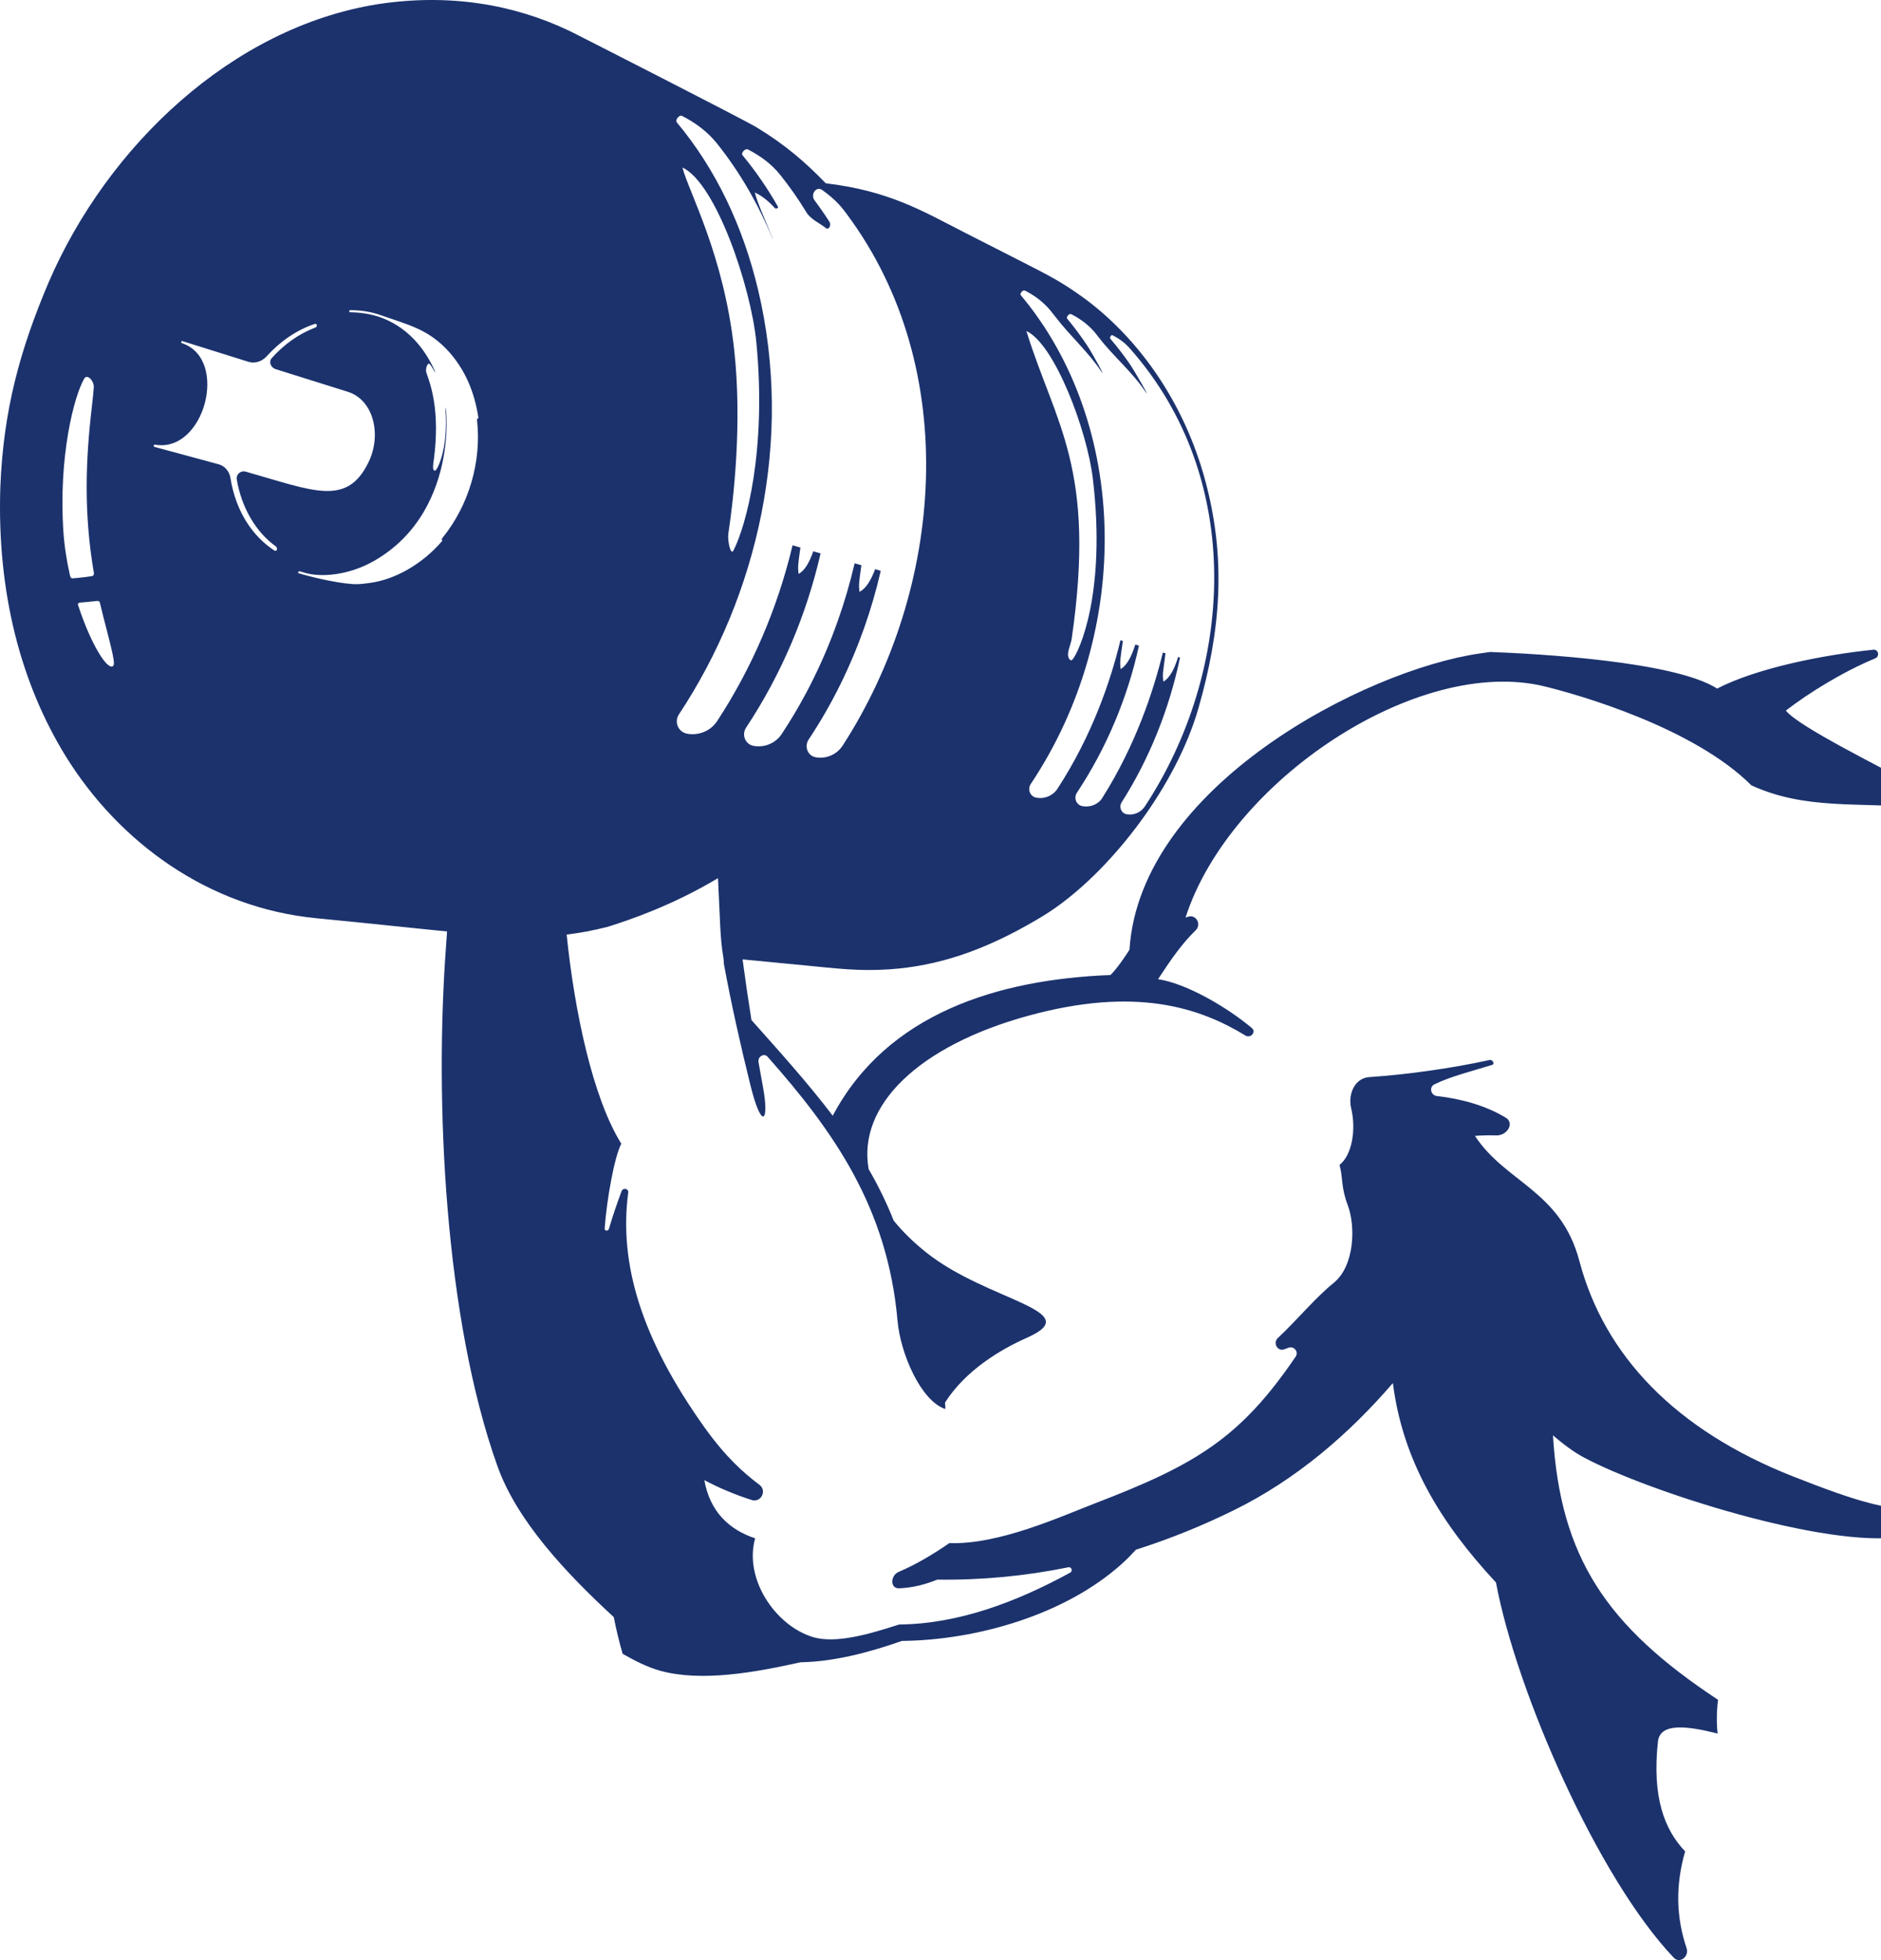 <svg width="333" height="347" viewBox="0 0 333 347" fill="none" xmlns="http://www.w3.org/2000/svg">
<path d="M84.655 74.034C84.486 74.061 84.444 74.257 84.456 74.422C85.257 81.679 83.056 89.394 78.319 95.243C78.217 95.378 78.157 95.577 78.286 95.685C78.328 95.724 78.274 95.773 78.241 95.815C74.7 99.922 69.924 102.593 65.512 103.193C63.739 103.436 63.263 103.455 62.366 103.394C59.225 103.196 54.253 101.925 52.829 101.467C52.808 101.461 52.778 101.458 52.763 101.452L52.814 101.265C52.844 101.157 52.968 101.118 53.07 101.145C53.29 101.211 53.546 101.28 53.877 101.377C56.846 102.283 61.797 101.843 66.262 99.278C82.355 90.03 78.602 68.782 78.873 72.603C79.328 78.81 77.762 82.574 77.139 83.242C76.979 83.423 76.72 83.239 76.687 83.001C76.612 82.459 76.784 81.517 76.829 81.186C77.886 72.82 76.326 68.318 75.474 65.96C75.254 65.337 75.715 63.979 76.124 64.497C76.368 64.819 76.633 65.228 76.907 65.74C76.949 65.816 77.106 65.99 77.079 65.912C75.154 61.401 71.824 57.724 67.181 56.116C65.488 55.562 63.769 55.3 61.995 55.285C61.896 55.285 61.821 55.198 61.821 55.092C61.821 54.996 61.899 54.912 61.995 54.912C63.835 54.903 65.642 55.18 67.361 55.782C72.125 57.456 75.546 58.206 78.979 61.744C80.629 63.443 81.981 65.487 82.939 67.692C83.776 69.613 84.348 71.688 84.688 73.922C84.691 73.97 84.706 74.028 84.655 74.034ZM48.553 97.447C44.834 95.02 41.748 90.665 40.799 84.631C40.618 83.489 39.835 82.502 38.721 82.197L27.354 79.117C27.251 79.093 27.188 78.981 27.212 78.876C27.236 78.767 27.341 78.695 27.456 78.719C36.195 80.264 40.609 63.56 32.226 60.757C32.117 60.723 32.045 60.624 32.078 60.516C32.108 60.425 32.205 60.359 32.301 60.389C33.464 60.748 40.501 62.961 43.97 64.048C45.123 64.415 46.382 63.988 47.195 63.09C49.571 60.462 52.516 58.402 55.75 57.339C55.9 57.291 56.063 57.396 56.093 57.562C56.123 57.742 56.006 57.92 55.828 57.986C52.895 59.091 50.257 60.998 48.11 63.398C47.514 64.06 47.942 65.081 48.797 65.352L61.571 69.357C66.097 70.769 67.608 76.882 65.269 81.77C61.435 89.78 55.494 86.892 43.488 83.495C42.609 83.248 41.76 83.986 41.916 84.886C42.756 89.78 45.192 94.101 48.812 96.718C49.005 96.857 49.086 97.098 49.023 97.323C48.968 97.522 48.719 97.558 48.553 97.447ZM20.033 117.888C19.046 118.818 16.049 113.997 13.803 107.062C13.74 106.866 13.929 106.707 14.131 106.686C15.149 106.595 16.167 106.517 17.13 106.394C17.362 106.36 17.621 106.433 17.675 106.659C17.859 107.442 18.049 108.234 18.253 109.029C19.961 115.608 20.434 117.518 20.033 117.888ZM12.4 101.925C11.836 99.437 11.412 96.826 11.228 94.195C10.319 80.776 13.14 70.022 14.917 67.023C15.456 66.108 16.676 67.481 16.606 68.544C16.555 69.279 16.45 70.396 16.248 72.124C15.149 81.544 14.815 90.915 16.621 101.431C16.664 101.684 16.543 101.955 16.29 101.994C15.878 102.051 15.465 102.117 15.05 102.166C14.327 102.259 13.583 102.325 12.836 102.388C12.592 102.413 12.451 102.16 12.4 101.925ZM129.972 61.883C128.114 45.037 121.986 34.13 120.808 29.649C126.75 32.399 132.947 50.801 133.898 60.594C135.744 79.758 132.086 93.108 129.848 97.45C129.327 98.453 128.773 95.61 128.936 94.496C129.854 88.446 131.417 75.076 129.972 61.883ZM120.739 20.516C123.112 21.724 125.28 23.331 126.939 25.412C130.99 30.483 134.272 36.196 136.777 42.282L136.81 42.297C135.287 38.464 134.004 35.759 133.633 34.07C134.907 34.684 136.072 35.612 137.135 36.801C137.355 37.051 137.876 36.859 137.711 36.569C135.877 33.347 133.787 30.306 131.453 27.481C131.128 27.087 131.935 26.22 132.396 26.451C134.573 27.562 136.581 29.029 138.111 30.938C139.791 33.037 141.339 35.251 142.757 37.578C143.534 38.858 145.049 39.451 146.223 40.382C146.726 40.782 147.202 39.84 146.859 39.298C146.016 37.985 145.133 36.708 144.209 35.473C143.423 34.416 144.501 32.871 145.57 33.642C148.217 35.537 149.184 36.934 149.921 37.922C170.395 65.424 167.013 104.394 149.187 131.984C148.16 133.577 146.263 134.402 144.399 134.059C142.965 133.797 142.357 132.129 143.158 130.921C145.233 127.798 147.115 124.531 148.78 121.146C152.002 114.621 154.357 107.863 155.92 101.054L154.926 100.765C154.161 102.834 153.234 104.256 152.15 104.78C152.035 103.521 152.008 103.452 152.496 100.064L151.3 99.717C149.68 106.668 147.274 113.515 144.043 120.077C143.589 121.014 143.104 121.953 142.604 122.881C141.306 125.317 139.885 127.681 138.37 129.972C137.292 131.596 135.32 132.394 133.405 132.047C131.92 131.773 131.26 130.057 132.089 128.804C138.421 119.252 142.794 108.724 145.272 97.974L143.98 97.597C143.245 99.696 142.369 101.115 141.369 101.591C141.252 100.362 141.222 100.238 141.701 96.938L140.309 96.534C137.647 107.737 133.061 118.343 126.957 127.663C125.807 129.406 123.696 130.271 121.642 129.888C120.08 129.605 119.303 127.813 120.185 126.485C134.067 105.511 140.559 77.9 134.19 51.238C131.525 40.081 126.765 29.978 119.821 21.672C119.468 21.248 120.251 20.269 120.739 20.516ZM181.464 51.449C183.199 52.334 184.777 53.514 186.005 55.029C186.328 55.426 186.644 55.827 186.963 56.234C189.486 59.519 192.651 62.289 194.949 65.74C195.934 67.219 193.398 62.542 192.407 61.073C191.314 59.441 190.155 57.896 188.938 56.426C188.688 56.116 189.294 55.439 189.649 55.619C191.314 56.468 192.832 57.604 194 59.061C194.184 59.293 194.377 59.534 194.557 59.781C197.132 63.111 200.441 65.84 202.775 69.339C203.868 70.977 200.986 65.834 199.86 64.226C198.842 62.759 197.749 61.347 196.578 59.98C196.4 59.766 196.71 59.218 196.96 59.344C198.081 59.916 199.11 60.657 199.948 61.6C220.584 84.811 218.425 118.827 202.667 142.78C201.965 143.834 200.697 144.376 199.454 144.15C198.487 143.972 198.047 142.861 198.571 142.036C203.504 134.294 207.003 125.498 208.906 116.406L208.56 116.304C207.897 118.541 207.018 120.098 205.937 120.67C205.789 119.213 205.856 119.348 206.331 115.66L205.862 115.521C204.202 122.36 201.02 131.975 195.133 141.277C194.395 142.442 192.979 142.963 191.618 142.716C190.531 142.515 190.043 141.253 190.655 140.331C195.816 132.538 199.595 123.658 201.634 114.298L200.986 114.109C200.288 116.361 199.403 117.906 198.379 118.439C198.246 117.078 198.294 116.876 198.788 113.47L198.355 113.347C196.632 120.541 193.323 130.246 187.198 139.648C186.394 140.88 184.915 141.482 183.476 141.22C182.359 141.018 181.853 139.726 182.482 138.787C200.595 111.654 199.812 75.061 180.724 52.268C180.462 51.951 181.097 51.265 181.464 51.449ZM181.705 58.6C186.68 60.889 192.45 76.132 193.476 84.778C195.888 105.144 190.956 115.536 189.884 116.738C189.818 116.813 189.73 116.897 189.622 116.897H189.562L189.501 116.852C188.779 116.34 189.131 115.202 189.441 114.196C189.562 113.814 189.67 113.455 189.715 113.169C194.127 82.803 186.827 75.151 181.705 58.6ZM341.932 266.971C335.5 268.021 328.628 265.782 317.468 261.394C296.525 253.149 284.001 239.905 279.596 223.216C276.301 210.757 266.488 209.346 261.118 201.086C262.389 200.999 263.627 200.962 264.853 201.007C266.756 201.086 268.204 198.866 266.578 197.872C263.085 195.741 258.722 194.523 254.391 194.039C253.292 193.915 252.946 192.452 253.937 191.967C256.885 190.527 260.712 189.597 264.166 188.521C264.678 188.363 264.235 187.537 263.711 187.652C256.996 189.145 248.715 190.272 242.425 190.681C239.829 190.85 238.594 193.702 239.208 196.228C240.124 200.061 239.311 204.539 237.14 206.229C237.796 208.614 237.36 210.099 238.6 213.369C239.973 216.961 239.883 224.086 236.065 227.155C232.903 229.702 229.702 233.605 226.215 236.884C225.293 237.764 226.179 239.305 227.374 238.869C227.618 238.772 227.859 238.685 228.1 238.598C229.07 238.23 229.961 239.315 229.377 240.17C219.602 254.54 211.77 259.259 193.988 266.091C187.734 268.5 176.842 273.49 168.07 273.18C165.197 275.161 162.213 276.951 159.103 278.275C157.612 278.91 157.546 281.25 159.163 281.184C161.43 281.097 163.65 280.57 165.926 279.646C173.795 279.757 181.54 279.007 189.137 277.462C189.703 277.348 189.971 278.128 189.462 278.408C179.968 283.602 169.678 287.499 159.178 287.592C154.083 289.228 147.979 291.085 143.833 289.791C137.126 287.689 131.694 279.396 133.688 272.337C129.071 270.795 125.699 267.645 124.69 262.033C127.015 263.282 130.095 264.606 133.073 265.55C134.717 266.07 135.826 263.896 134.452 262.863C131.661 260.765 128.523 258.003 124.741 252.724C113.642 237.176 109.528 223.818 111.217 211.131C111.32 210.409 110.29 210.21 110.034 210.89C109.227 213.052 108.426 215.401 107.797 217.561C107.667 217.997 107.011 217.94 107.044 217.488C107.408 212.417 108.742 204.873 109.992 202.474C104.933 194.367 101.708 179.066 100.317 165.452C102.674 165.169 105.02 164.724 107.589 164.079C111.38 162.884 118.914 160.36 127.108 155.466C127.533 163.85 127.457 165.774 128.057 169.511C128.12 169.918 128.147 170.291 128.15 170.646C129.466 177.756 131.053 184.842 132.847 192.108C134.817 200.067 136.247 198.818 135.07 192.425C134.802 190.961 134.537 189.504 134.281 188.041C134.112 187.071 135.247 186.351 135.898 187.089C147.588 200.285 157.13 213.788 158.895 233.821C159.407 239.666 163.047 248.03 167.357 249.445C167.366 249.074 167.336 248.692 167.293 248.31C170.985 242.513 177.206 238.872 181.853 236.803C192.534 232.043 174.831 230.356 164.029 221.77C161.674 219.901 159.756 217.997 158.214 216.088C156.947 212.902 155.465 209.873 153.779 206.976C151.77 195.656 162.704 185.137 181.985 179.835C201.128 174.571 212.426 178.414 220.487 183.325C221.4 183.885 222.442 182.684 221.623 181.999C216.988 178.121 209.891 174.074 205.01 173.351C207.452 169.625 209.282 167.03 211.679 164.687C212.757 163.633 211.734 161.809 210.312 162.299C210.165 162.347 210.017 162.396 209.876 162.446C217.708 138.175 251.007 116.069 273.401 121.505C279.578 123.004 299.831 128.816 310.055 139.034C319.676 143.43 328.797 141.955 340.547 143.018C342.076 143.147 342.865 141.148 341.513 140.416C332.892 135.757 318.348 128.629 316.161 125.793C320.224 122.661 326.279 118.909 331.971 116.557C332.82 116.211 332.549 114.925 331.636 115.024C322.699 115.94 311.033 118.27 303.99 121.899C296.492 117.09 272.317 115.732 263.814 115.422C263.235 115.503 262.648 115.584 262.064 115.669C241.587 118.599 201.781 139.253 199.954 168.139C199.207 169.303 197.837 171.376 196.593 172.613C176.67 173.378 157.022 179.416 147.422 197.523C142.992 191.678 138.006 186.188 133.031 180.578C132.459 177.007 131.935 173.43 131.462 169.845C134.19 170.108 137.738 170.448 142.474 170.905C147.958 171.432 152.032 171.974 157.425 171.607C166.227 171.011 173.912 168.205 181.645 163.907C184.265 162.452 185.743 161.492 186.879 160.686C197.252 153.368 208.25 138.955 212.146 125.443C216.07 111.802 217.232 98.847 213.188 84.42C209.695 71.995 202.748 61.657 194.202 54.568C192.925 53.505 192.055 52.861 190.7 51.918C186.894 49.292 185.515 48.69 176.595 44.134C168.103 39.801 172.47 42.041 170.503 41.029C163.349 37.367 157.341 33.766 146.187 32.447C142.511 28.656 139.027 25.638 133.944 22.543C131.748 21.206 104.8 7.483 101.425 5.772C101.16 5.637 100.889 5.507 100.624 5.381C91.033 0.852 79.738 -1.214 66.931 0.731C41.07 4.83 19.03 25.879 8.639 49.916C3.465 62.082 0.614 72.691 0.062 86.121C-0.585 105.156 3.839 121.197 11.602 133.827C21.018 149.058 36.821 160.715 56.063 162.564C65.78 163.5 73.173 164.32 79.144 164.898C79.087 165.696 79.039 166.488 78.979 167.291C76.892 195.021 78.747 233.485 88.076 259.589C91.503 269.172 100.061 278.366 108.658 286.28C109.097 288.517 109.625 290.706 110.23 292.781C112.389 294.009 114.587 295.15 116.957 295.804C124.259 297.771 133.588 296.09 141.716 294.281C147.783 294.172 153.984 292.488 159.672 290.498C173.054 290.357 188.688 285.819 198.668 276.794C199.514 276.028 200.324 275.2 201.11 274.345C207.027 272.463 212.842 270.121 218.533 267.311C229.512 261.9 238.88 253.808 246.586 244.847C248.327 258.497 254.888 269.458 264.837 280.149C268.46 299.557 282.938 332.555 296.32 346.588C297.392 347.706 299.079 346.353 298.579 344.874C296.787 339.577 296.543 333.943 298.326 327.761C294.595 323.846 292.466 318.073 293.508 308.338C293.881 304.862 298.889 305.585 304.071 306.898C303.873 304.941 303.897 302.929 304.15 300.924C284.344 287.857 276.223 275.661 274.928 254.101C276.783 255.705 278.623 257.064 280.4 258.021C291.812 264.122 323.458 274.134 336.545 272.054C339.204 271.632 341.483 270.669 343.471 269.341C344.766 268.48 343.465 266.714 341.932 266.971Z" fill="#1B326D"/>
</svg>

